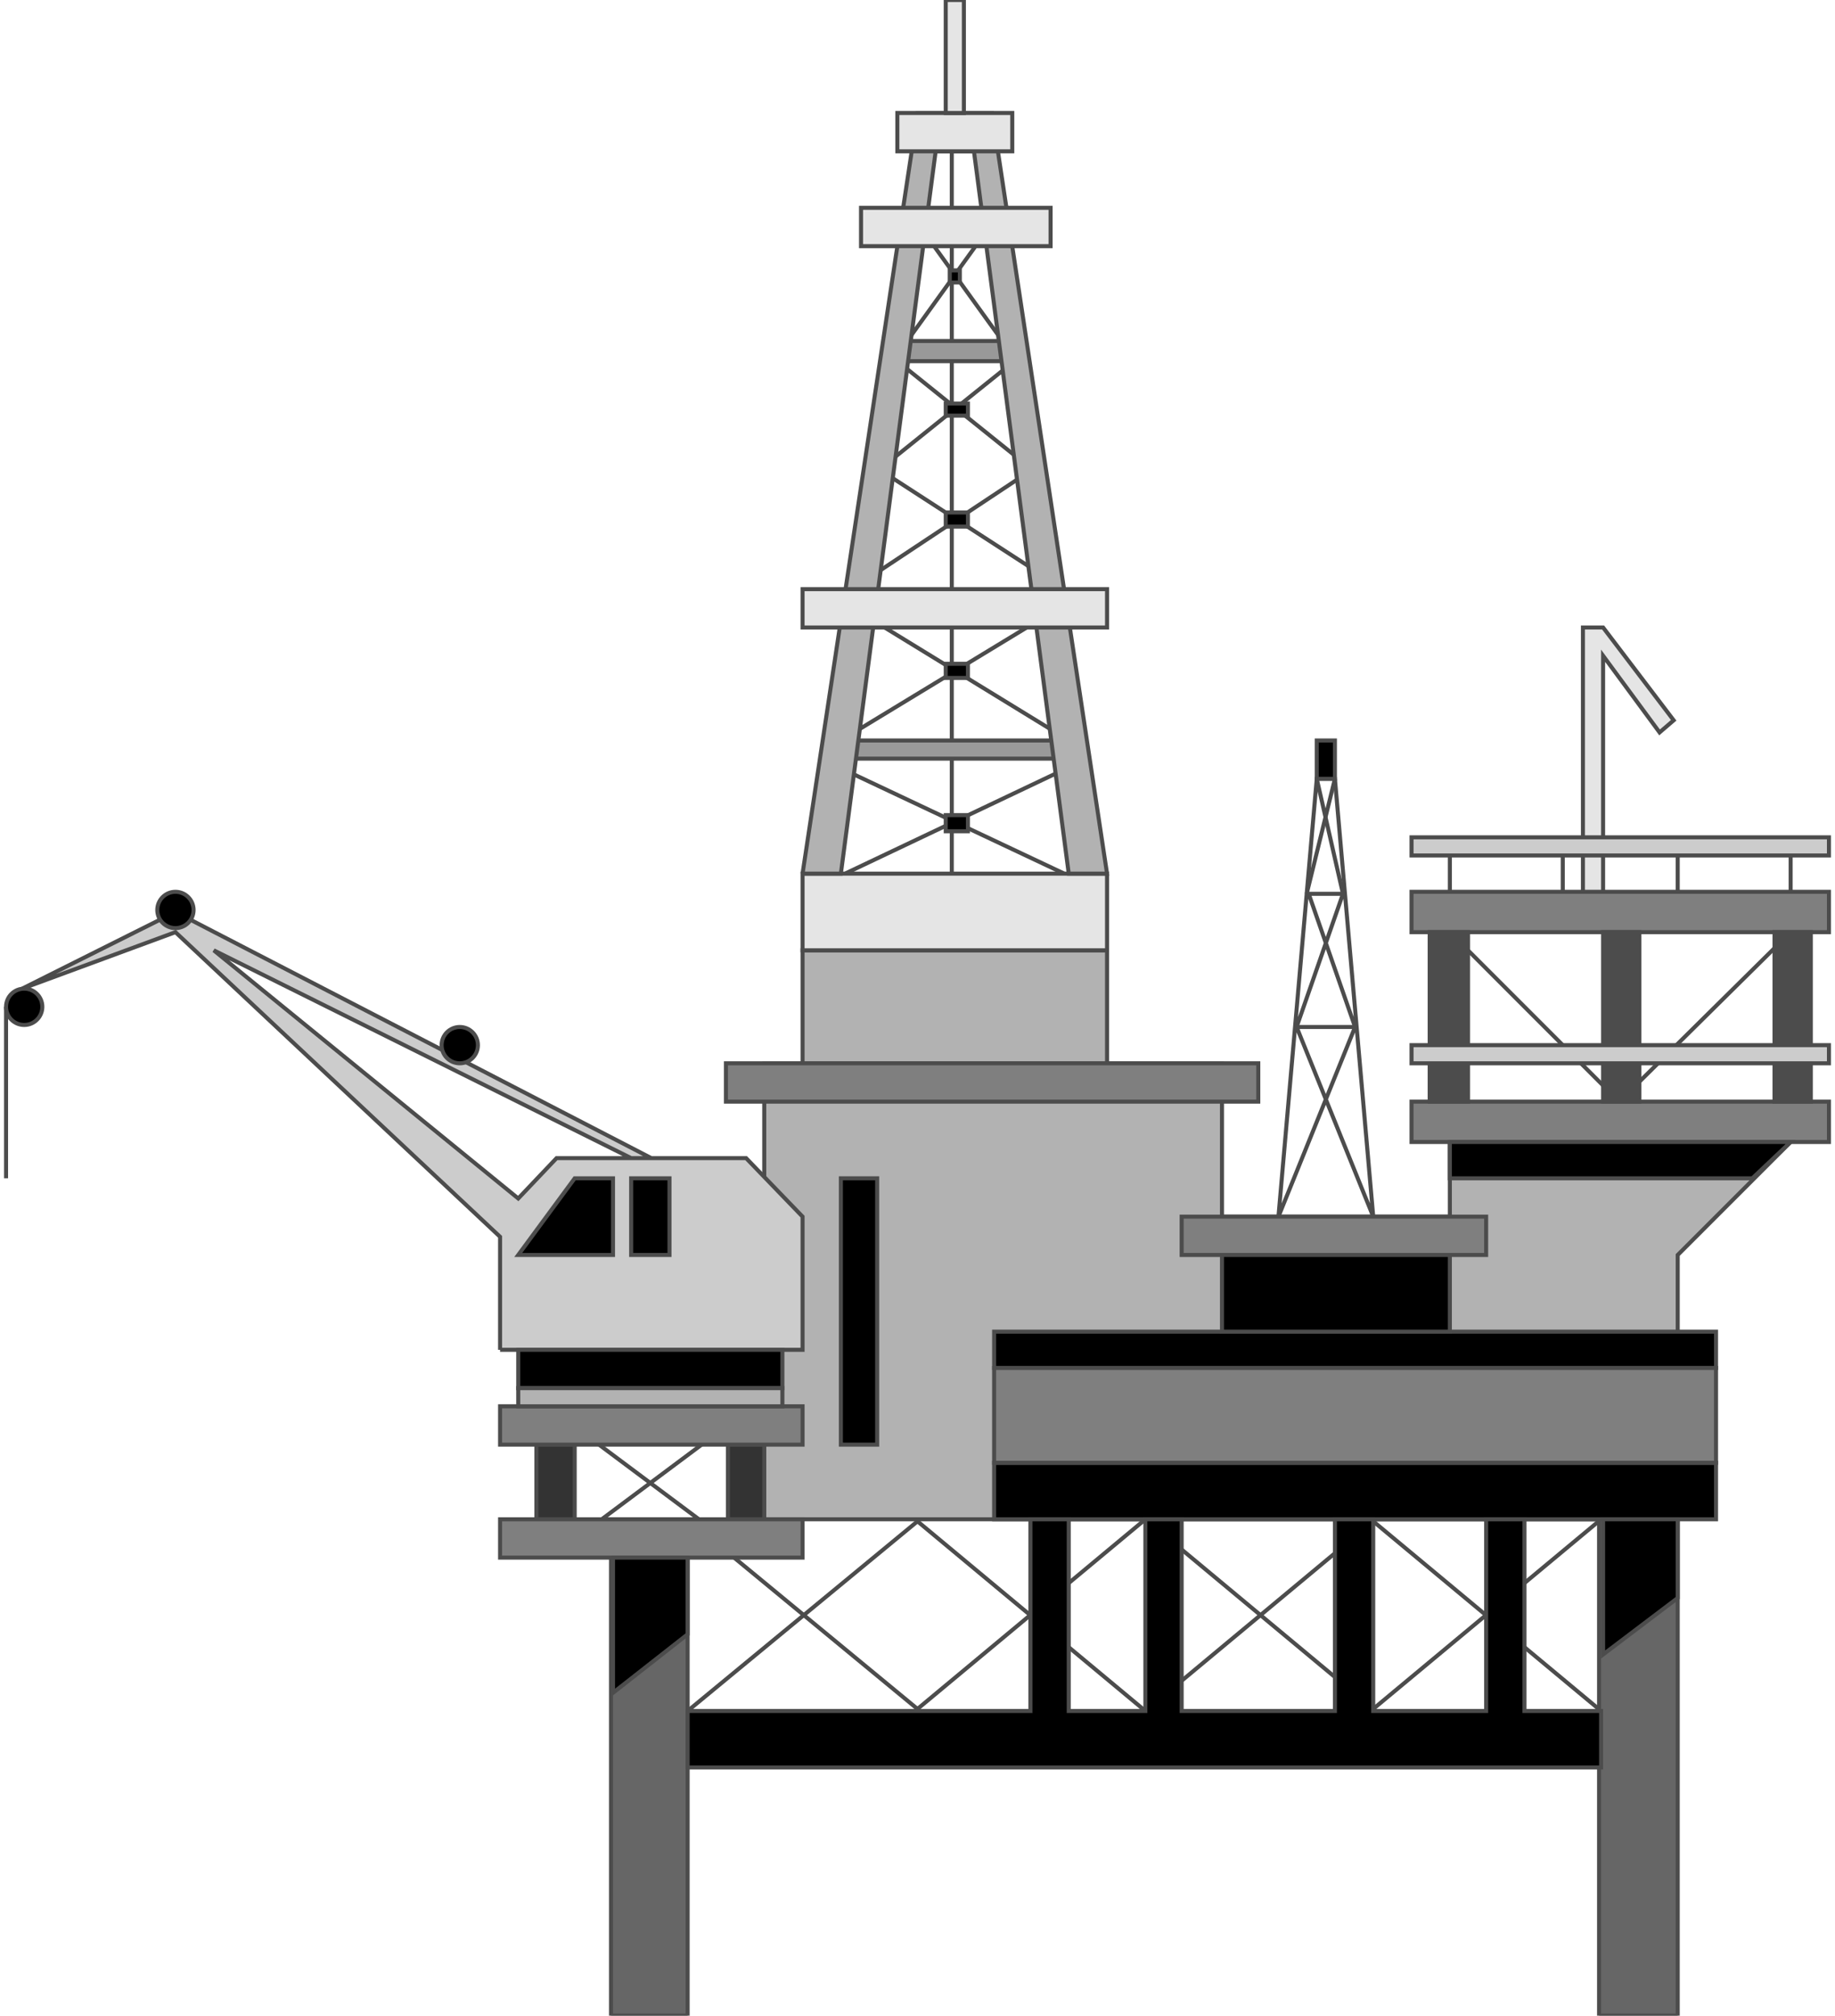 <!DOCTYPE svg PUBLIC "-//W3C//DTD SVG 20000303 Stylable//EN" "http://www.w3.org/TR/2000/03/WD-SVG-20000303/DTD/svg-20000303-stylable.dtd"><svg xmlns="http://www.w3.org/2000/svg" width="910px" height="999px" viewBox="0 0 904 999"><path style="fill:none;stroke:#4c4c4c;stroke-width:2" d="M716,462 l84,84 85,-84" /><path style="fill:none;stroke:#4c4c4c;stroke-width:2" d="M338,753 l114,94 113,-94 113,94 113,-94" /><path style="fill:none;stroke:#4c4c4c;stroke-width:2" d="M338,848 l114,-94 113,94 113,-94 113,94" /><path style="fill:none;stroke:#4c4c4c;stroke-width:2" d="M357,707 l-75,56" /><path style="fill:none;stroke:#4c4c4c;stroke-width:2" d="M282,707 l75,56" /><path style="fill:none;stroke:#4c4c4c;stroke-width:2" d="M716,443 l0,-19" /><path style="fill:none;stroke:#4c4c4c;stroke-width:2" d="M885,443 l0,-19" /><path style="fill:none;stroke:#4c4c4c;stroke-width:2" d="M772,443 l0,-19" /><path style="fill:none;stroke:#4c4c4c;stroke-width:2" d="M829,443 l0,-19" /><path style="fill:none;stroke:#4c4c4c;stroke-width:2" d="M469,66 l0,376" /><path style="fill:none;stroke:#4c4c4c;stroke-width:2" d="M497,173 l-44,-61" /><path style="fill:none;stroke:#4c4c4c;stroke-width:2" d="M444,173 l44,-61" /><path style="fill:none;stroke:#4c4c4c;stroke-width:2" d="M508,232 l-66,-53" /><path style="fill:none;stroke:#4c4c4c;stroke-width:2" d="M434,232 l66,-53" /><path style="fill:none;stroke:#4c4c4c;stroke-width:2" d="M432,232 l88,57" /><path style="fill:none;stroke:#4c4c4c;stroke-width:2" d="M510,232 l-86,57" /><path style="fill:none;stroke:#4c4c4c;stroke-width:2" d="M421,302 l111,68" /><path style="fill:none;stroke:#4c4c4c;stroke-width:2" d="M521,302 l-112,68" /><path style="fill:none;stroke:#4c4c4c;stroke-width:2" d="M406,377 l140,66" /><path style="fill:none;stroke:#4c4c4c;stroke-width:2" d="M534,377 l-139,66" /><path style="fill:none;stroke:#4c4c4c;stroke-width:2" d="M0,499 l0,85" /><path style="fill:#e5e5e5;stroke:#4c4c4c;stroke-width:2" d="M782,443 l0,-132 10,0 35,46 -7,6 -28,-38 0,118 -10,0z" /><path style="fill:#000;stroke:#4c4c4c;stroke-width:2" d="M468,134 l5,0 0,6 -5,0 0,-6z" /><path style="fill:#000;stroke:#4c4c4c;stroke-width:2" d="M466,254 l11,0 0,7 -11,0 0,-7z" /><path style="fill:#000;stroke:#4c4c4c;stroke-width:2" d="M466,329 l11,0 0,7 -11,0 0,-7z" /><path style="fill:#000;stroke:#4c4c4c;stroke-width:2" d="M466,404 l11,0 0,8 -11,0 0,-8z" /><path style="fill:#000;stroke:#4c4c4c;stroke-width:2" d="M466,200 l11,0 0,6 -11,0 0,-6z" /><path style="fill:#999;stroke:#4c4c4c;stroke-width:2" d="M442,169 l57,0 0,10 -57,0 0,-10z" /><path style="fill:#999;stroke:#4c4c4c;stroke-width:2" d="M414,367 l113,0 0,9 -113,0 0,-9z" /><path style="fill:#666;stroke:#4c4c4c;stroke-width:2" d="M790,753 l39,0 0,246 -39,0 0,-246z" /><path style="fill:#666;stroke:#4c4c4c;stroke-width:2" d="M300,753 l38,0 0,246 -38,0 0,-246z" /><path style="fill:#b2b2b2;stroke:#4c4c4c;stroke-width:2" d="M395,527 l0,-56 151,0 0,56 -151,0z" /><path style="fill:#b2b2b2;stroke:#4c4c4c;stroke-width:2" d="M376,753 l0,-226 227,0 0,76 113,0 0,-38 169,1 -56,56 0,131 -453,0z" /><path style="fill:#000;stroke:#4c4c4c;stroke-width:2" d="M490,678 l0,-18 358,0 0,18 -358,0z" /><path style="fill:#e5e5e5;stroke:#4c4c4c;stroke-width:2" d="M395,471 l0,-38 151,0 0,38 -151,0z" /><path style="fill:#333;stroke:#4c4c4c;stroke-width:2" d="M358,753 l0,-37 18,0 0,37 -18,0z" /><path style="fill:#333;stroke:#4c4c4c;stroke-width:2" d="M263,753 l0,-37 19,0 0,37 -19,0z" /><path style="fill:#000;stroke:#4c4c4c;stroke-width:2" d="M414,584 l18,0 0,132 -18,0 0,-132z" /><path style="fill:#000;stroke:#4c4c4c;stroke-width:2" d="M603,660 l0,-57 113,0 0,57 -113,0z" /><path style="fill:#000;stroke:#4c4c4c;stroke-width:2" d="M490,753 l0,-28 358,0 0,28 -358,0z" /><path style="fill:#7f7f7f;stroke:#4c4c4c;stroke-width:2" d="M245,772 l0,-19 150,0 0,19 -150,0z" /><path style="fill:#7f7f7f;stroke:#4c4c4c;stroke-width:2" d="M245,716 l0,-19 150,0 0,19 -150,0z" /><path style="fill:#7f7f7f;stroke:#4c4c4c;stroke-width:2" d="M490,725 l0,-47 358,0 0,47 -358,0z" /><path style="fill:#7f7f7f;stroke:#4c4c4c;stroke-width:2" d="M583,622 l0,-19 151,0 0,19 -151,0z" /><path style="fill:#7f7f7f;stroke:#4c4c4c;stroke-width:2" d="M357,546 l0,-19 264,0 0,19 -264,0z" /><path style="fill:#000;stroke:#4c4c4c;stroke-width:2" d="M338,848 l170,0 0,-95 19,0 0,95 38,0 0,-95 18,0 0,95 76,0 0,-95 19,0 0,95 56,0 0,-95 19,0 0,95 38,0 0,28 -453,0 0,-28z" /><path style="fill:#000;stroke:#4c4c4c;stroke-width:2" d="M301,772 l0,67 37,-29 0,-38 -37,0z" /><path style="fill:#000;stroke:#4c4c4c;stroke-width:2" d="M792,753 l0,67 37,-28 0,-39 -37,0z" /><path style="fill:#7f7f7f;stroke:#4c4c4c;stroke-width:2" d="M697,566 l0,-20 207,0 0,20 -207,0z" /><path style="fill:#7f7f7f;stroke:#4c4c4c;stroke-width:2" d="M697,462 l0,-20 207,0 0,20 -207,0z" /><path style="fill:#4c4c4c;stroke:#4c4c4c;stroke-width:2" d="M706,546 l0,-84 19,0 0,84 -19,0z" /><path style="fill:#4c4c4c;stroke:#4c4c4c;stroke-width:2" d="M792,546 l0,-84 18,0 0,84 -18,0z" /><path style="fill:#4c4c4c;stroke:#4c4c4c;stroke-width:2" d="M877,546 l0,-84 18,0 0,84 -18,0z" /><path style="fill:#000;stroke:#4c4c4c;stroke-width:2" d="M716,566 l0,18 150,0 19,-18 -169,0z" /><path style="fill:none;stroke:#4c4c4c;stroke-width:2" d="M631,603 l19,-217 9,0 19,217 -38,-94 23,-66 -17,0 23,66 -38,94" /><path style="fill:none;stroke:#4c4c4c;stroke-width:2" d="M640,509 l29,0" /><path style="fill:none;stroke:#4c4c4c;stroke-width:2" d="M663,443 l-13,-57" /><path style="fill:none;stroke:#4c4c4c;stroke-width:2" d="M645,443 l14,-57" /><path style="fill:#000;stroke:#4c4c4c;stroke-width:2" d="M650,386 l0,-19 9,0 0,19 -9,0z" /><path style="fill:#ccc;stroke:#4c4c4c;stroke-width:2" d="M697,518 l207,0 0,9 -207,0 0,-9z" /><path style="fill:#ccc;stroke:#4c4c4c;stroke-width:2" d="M697,415 l207,0 0,9 -207,0 0,-9z" /><path style="fill:#b2b2b2;stroke:#4c4c4c;stroke-width:2" d="M395,433 l57,-377 37,0 57,377 -19,0 -47,-358 -19,0 -47,358 -19,0z" /><path style="fill:#e5e5e5;stroke:#4c4c4c;stroke-width:2" d="M442,56 l57,0 0,19 -57,0 0,-19z" /><path style="fill:#e5e5e5;stroke:#4c4c4c;stroke-width:2" d="M466,0 l9,0 0,56 -9,0 0,-56z" /><path style="fill:#e5e5e5;stroke:#4c4c4c;stroke-width:2" d="M395,292 l151,0 0,19 -151,0 0,-19z" /><path style="fill:#e5e5e5;stroke:#4c4c4c;stroke-width:2" d="M424,103 l94,0 0,19 -94,0 0,-19z" /><path style="fill:#ccc;stroke:#4c4c4c;stroke-width:2" d="M245,669 l150,0 0,-66 -28,-29 -94,0 -19,20 -151,-123 207,103 10,0 -236,-122 -76,38 76,-28 161,151 0,56z" /><circle style="fill:#000;stroke:#4c4c4c;stroke-width:2" cx="84" cy="451" r="9" /><circle style="fill:#000;stroke:#4c4c4c;stroke-width:2" cx="9" cy="499" r="9" /><circle style="fill:#000;stroke:#4c4c4c;stroke-width:2" cx="225" cy="518" r="9" /><path style="fill:#000;stroke:#4c4c4c;stroke-width:2" d="M254,622 l28,-38 19,0 0,38 -47,0z" /><path style="fill:#000;stroke:#4c4c4c;stroke-width:2" d="M310,622 l0,-38 19,0 0,38 -19,0z" /><path style="fill:#000;stroke:#4c4c4c;stroke-width:2" d="M254,669 l131,0 0,19 -131,0 0,-19z" /><path style="fill:#b2b2b2;stroke:#4c4c4c;stroke-width:2" d="M254,688 l131,0 0,9 -131,0 0,-9z" /></svg>